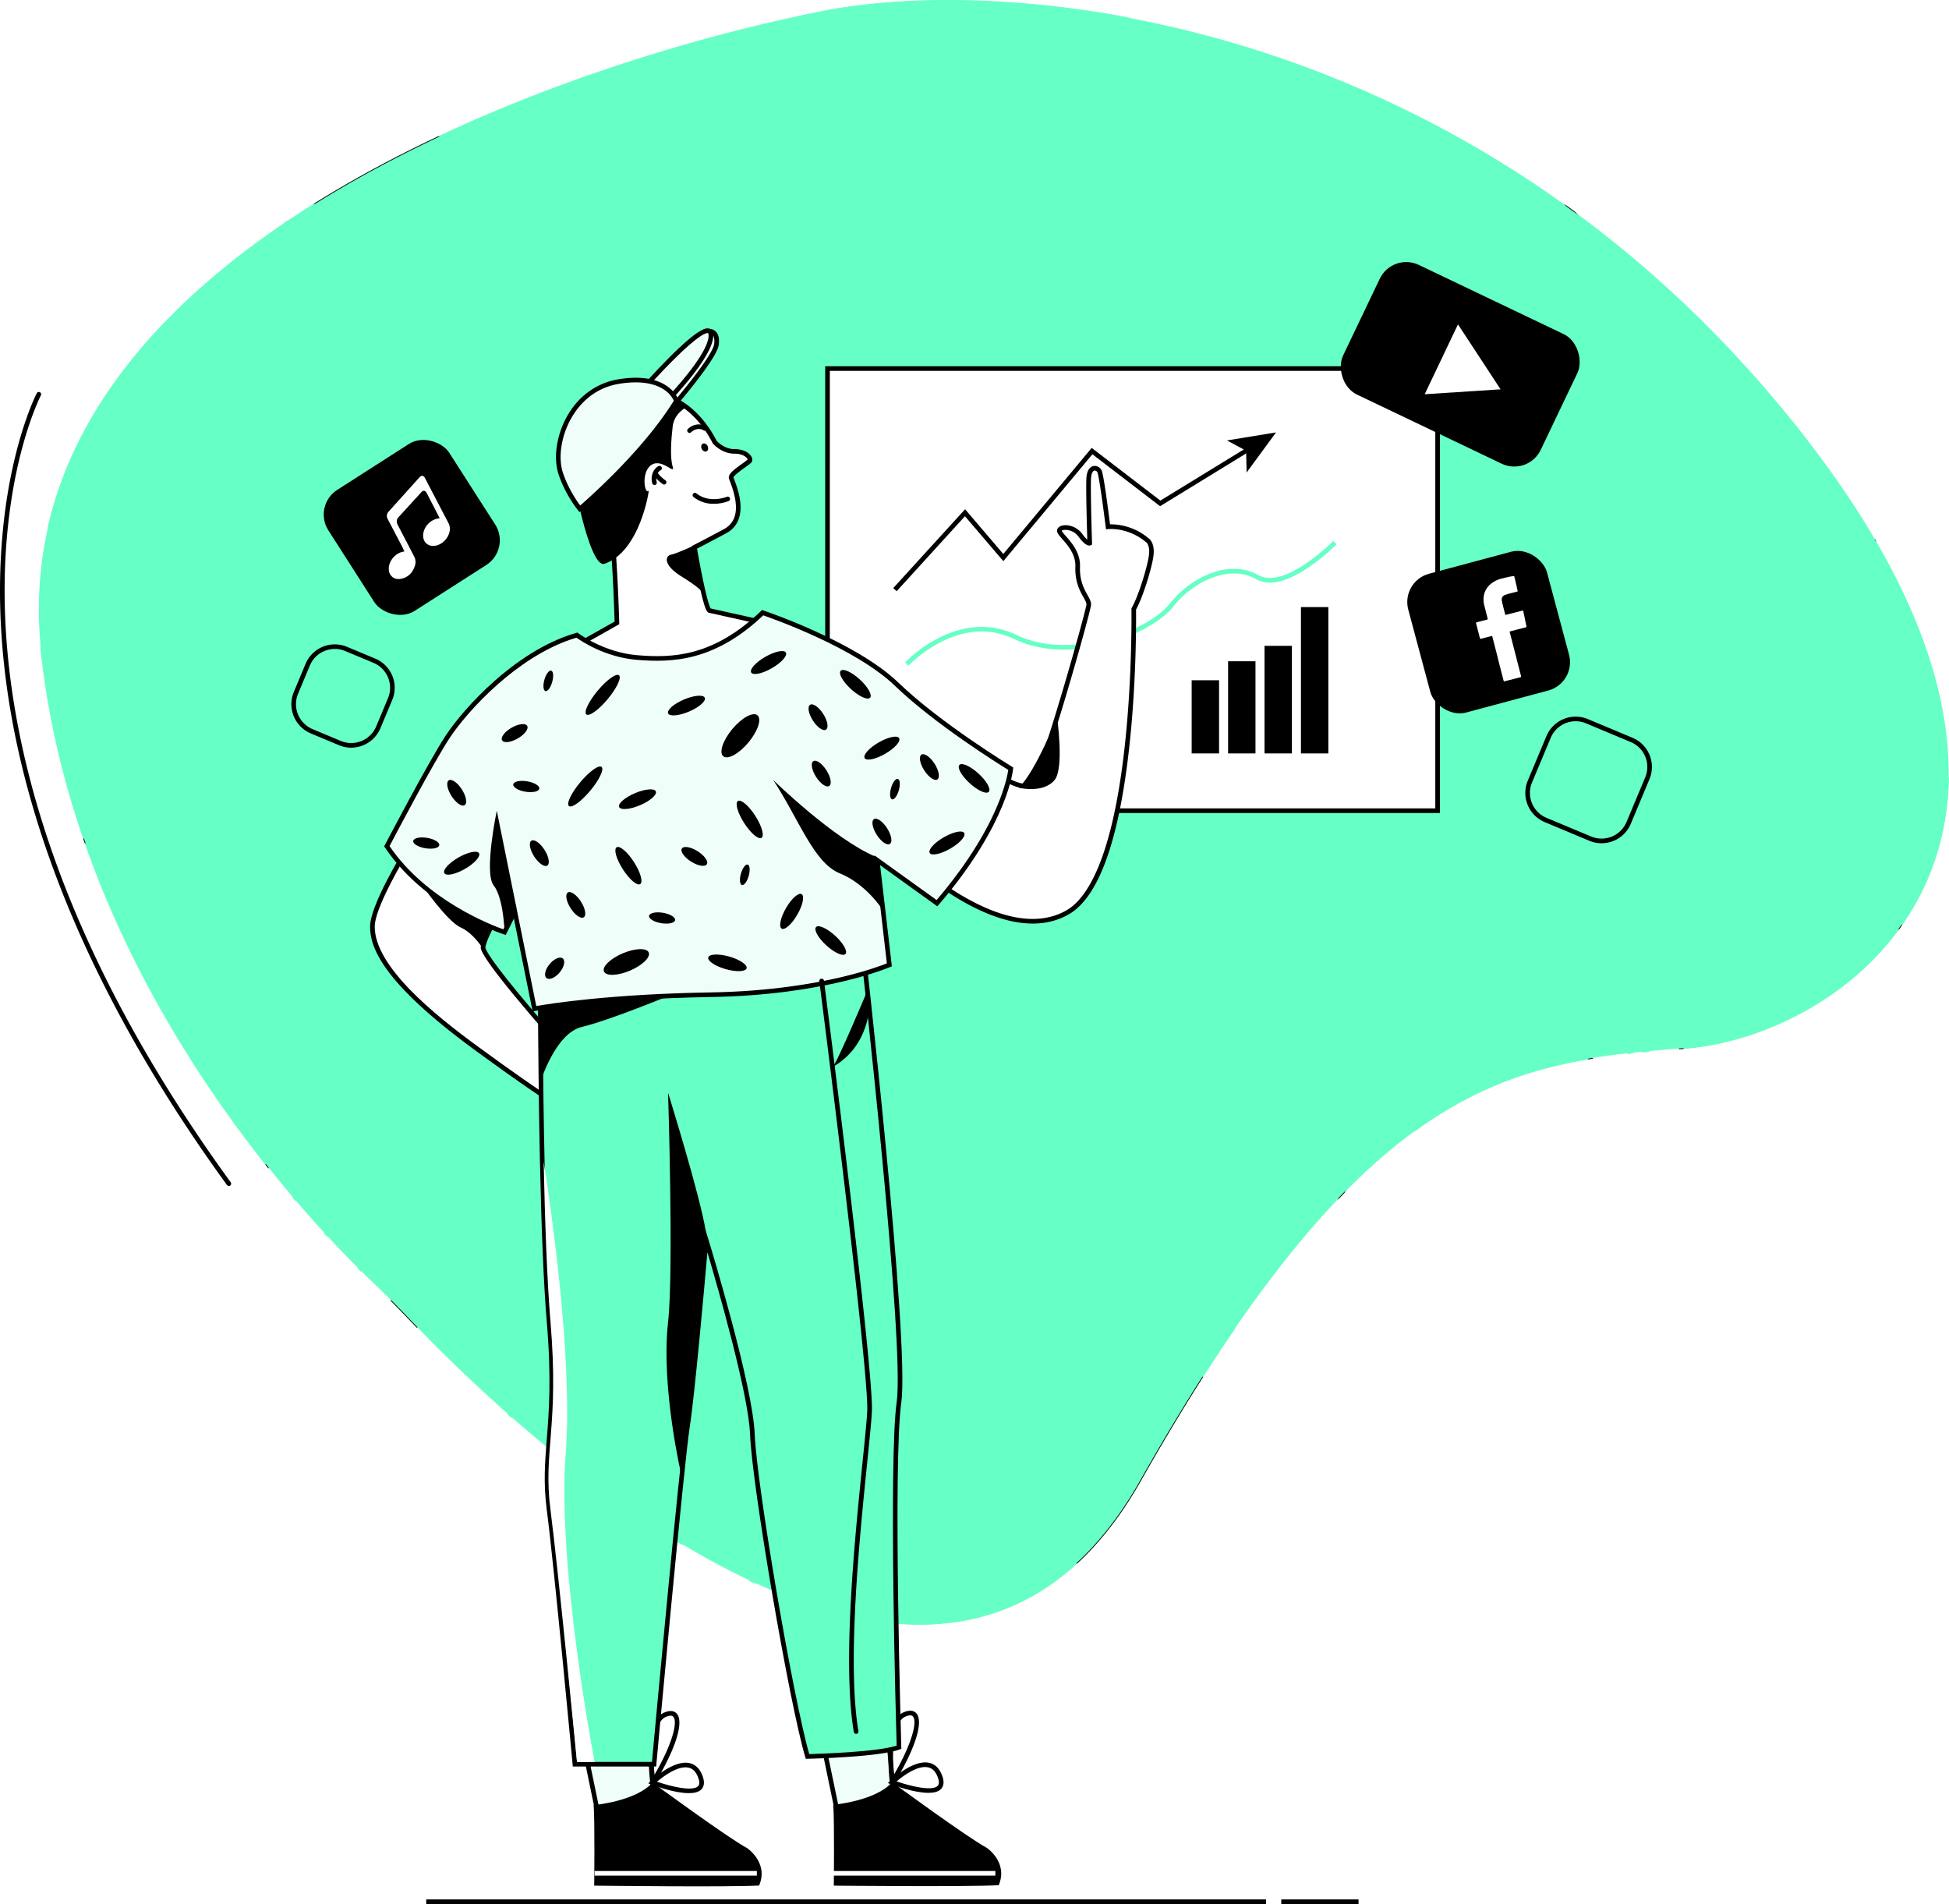 <svg xmlns="http://www.w3.org/2000/svg" viewBox="0 0 2528.45 2469.85"><defs><pattern id="a" width="2636.99" height="2118.11" data-name="Unnamed Pattern" patternTransform="rotate(-177.28 -458.657 1436.162)" patternUnits="userSpaceOnUse"><path fill="none" d="M0 0h2636.99v2118.11H0z"/><path fill="#66ffc5" d="M2107.74 411q-27.07-23.52-53-48.29C1922 235.83 1340.43-278.3 1099.2 199.49 826 740.58 642.22 765.25 420.42 793.82s-549.45 310.85-104 816.1 1036.37 537.08 1288.41 473.7c382-96 1048.26-384.33 969.46-878.58-66.9-419.6-375-714.55-466.55-794.04Z" class="colorff7f66 svgShape"/><circle cx="728.95" cy="466.47" r="115.88" fill="#66ffc5" class="colorff7f66 svgShape"/><circle cx="526.08" cy="603.54" r="53.11" fill="none" stroke="#66ffc5" stroke-miterlimit="10" stroke-width="6" class="colorStrokeff7f66 svgStroke"/><path fill="none" stroke="#000000" stroke-miterlimit="10" stroke-width="6" d="M1962.56 185.91S3236.84 1111 2274.43 1928.14" class="colorStroke000 svgStroke"/><circle cx="2164.01" cy="2057.56" r="60.54" fill="#000000" class="color000 svgShape"/><circle cx="2346.38" cy="2006.6" r="33.71" fill="#000000" class="color000 svgShape"/><path fill="none" stroke="#000000" stroke-miterlimit="10" stroke-width="6" d="M1586.72 1808.17h571.8M1583.72 1387.11h571.8M1583.72 1018.58h571.8" class="colorStroke000 svgStroke"/><path fill="#ffffff" stroke="#000000" stroke-miterlimit="10" stroke-width="6" d="M1434.92 1060.13s7-40.66 0-74 41-35.77 45.86-33.94-5.2 10.71-2.75 15.9 24.86 18.65 33.83 3.67 9.27-26.6 13.55-33 43.72 28.13 42.2 38.22-31.2 61-52.29 81c-16.43 15.57-30.87 37.3-31.79 37.3s-48.61-35.15-48.61-35.15Z" class="colorfff svgShape colorStroke000 svgStroke"/><path d="M1325.44 1896.25c-46.3 60.68-230.52 3.42-461.34-131.33-99.1-57.82-206.72-129.92-315.73-213.1-158.84-121.19-294.24-245.82-390.76-354.91C33.55 1056.68-26.27 942.08 11 893.3c41.93-55 197-13.17 397.32 95.29 115.82 62.7 246.78 147.68 379.75 249.14C929 1345.27 1051.45 1455.5 1144.7 1555.2c146.9 157.07 221.22 288 180.74 341.05Z" fill="#000000" class="color000 svgShape"/><path fill="#ffffff" stroke="#000000" stroke-miterlimit="10" stroke-width="6" d="M1505 615.76s-2.41 77.24-8.9 107.24c0 0-.36 5.93 10.36 12s30.78 15.9 18.1 27.49-44.19 14-46.16 21-27.16 76.43-73.25 65.08-68.4-36.53-68.4-36.53-83.29 111.46-109 123.47-128.65-72.21-91-169.48l102.14-57.5 139.57-118Z" class="colorfff svgShape colorStroke000 svgStroke"/><ellipse cx="1470.95" cy="711.16" fill="#1ed891" rx="10.12" ry="7.29" transform="rotate(-84.27 1470.945 711.158)" class="color191919 svgShape"/><path fill="none" stroke="#000000" stroke-linecap="round" stroke-miterlimit="10" stroke-width="6" d="M1358.15 678.37s-4.43-11.59-3.34-18.75M1365.25 656.08c-.08-.71-14.66-.66-20.48 14.53" class="colorStroke000 svgStroke"/><path d="M1337.19 807.74s-19.45-16.49-31.43-30.56a3.64 3.64 0 0 0-6.39 2.69c1.72 20.21 1.36 57.85-17.37 97.56 0 0 44.26-54.71 55.19-69.69Z" fill="#000000" class="color000 svgShape"/><path fill="none" stroke="#000000" stroke-linecap="round" stroke-miterlimit="10" stroke-width="6" d="M1489 685s-5.83-15.2-26.48-14.78" class="colorStroke000 svgStroke"/><path fill="#ffffff" stroke="#000000" stroke-miterlimit="10" stroke-width="6" d="M1467.62 807.22s-25.55-9-61.32-10.8" class="colorfff svgShape colorStroke000 svgStroke"/><path d="M1482.59 626.79c23.78 12.18 51.48-7.51 48.67-34.09-1.18-11.16-5.13-22.86-15.48-29.05 0 0-18.35-11.46-35.77-3.44-14.47 6.66 12.38-55.87-34.4-62s-51.67 15.29-48.91 27.83-24.51 14.06-34.12-5.51-35.9-37.91-65.86-29.35-34.24 33.33-23.85 47.09 16.77 15.59 9.13 24.45-32.06-7.33-67.22 11.32-8.25 51.05 5.2 55.64 14.07 25.06 7.57 36.19c-9.4 16.09-5.73 52.78 22.09 49.72s71.54-15 75.82-22.62-10.09-43.72 23.85-53.81 35.18 17.89 41.88 19.33c17.51 3.77 66.42-45.56 90-32.48.44.28.92.53 1.4.78Z" fill="#000000" class="color000 svgShape"/><path fill="#effef8" d="M1523.12 1067.74c-2.52 8-97.14 426.38-378.42 482.46a329.84 329.84 0 0 1-85.69 5.49s-48.15-5.51-83.92-34.4c0 0-103.32 195.29-111 238.63C765 1702.1 657.38 1630 548.37 1546.82 389.53 1425.63 254.13 1301 157.61 1191.91a12.71 12.71 0 0 1 1.63-2.19s99.63-103.67 249-206.13c86.15-59.08 188.85-117.76 298.54-155.92 299.92-104.34 451.54-72.82 451.54-72.82s-14 104.74 82.3 172.13c0 0 41.24 103.15-35.8 298.51 0 0 153.63-121.52 213.25-194 0 0 7.69-9.63 11.18-12.84s30.55 36.23 82.37 42.19c.03.02 14.25-1.84 11.5 6.9Z" class="colorfef7ef svgShape"/><path fill="none" stroke="#000000" stroke-miterlimit="10" stroke-width="6" d="M1523.12 1067.74c-2.52 8-97.14 426.38-378.42 482.46a329.84 329.84 0 0 1-85.69 5.49s-48.15-5.51-83.92-34.4c0 0-103.32 195.29-111 238.63C765 1702.1 657.38 1630 548.37 1546.82 389.53 1425.63 254.13 1301 157.61 1191.91a12.71 12.71 0 0 1 1.63-2.19s99.63-103.67 249-206.13c86.15-59.08 188.85-117.76 298.54-155.92 299.92-104.34 451.54-72.82 451.54-72.82s-14 104.74 82.3 172.13c0 0 41.24 103.15-35.8 298.51 0 0 153.63-121.52 213.25-194 0 0 7.69-9.63 11.18-12.84s30.55 36.23 82.37 42.19c.03.02 14.25-1.84 11.5 6.9Z" class="colorStroke000 svgStroke"/><path fill="none" stroke="#66ffc5" stroke-miterlimit="10" stroke-width="6" d="M1228.24 1074.48s-427.66-77.43-633.77 488.15M1240.56 1016.62S807.91 935.73 514 1501.46M1169.59 963.55S794.25 898 436.71 1429.29M1108.34 891.71c-31.56-20.84-473.58-29.39-752.68 457.6" class="colorStrokeff7f66 svgStroke"/><path fill="none" stroke="#66ffc5" stroke-miterlimit="10" stroke-width="6" d="M1084.52 823.52c-57.57-24.22-502.32-10-842.93 457.38M1034.07 1169.62s-41.4 424.86 330.37-32M1406.3 1162.68s-372.23 586-463.95 42.86" class="colorStrokeff7f66 svgStroke"/><path fill="none" stroke="#66ffc5" stroke-miterlimit="10" stroke-width="6" d="M1450.48 1169.62c-22.13 96.38-414.57 668.67-577.48 87.58M786.43 1357.68s-96.33 124.74-123.38 214.62M807.91 1418.21S730.16 1546.06 695 1652.74M840.54 1514.24s-48.43 80.14-81.54 181M872.95 1593.66l-65.04 132.49" class="colorStrokeff7f66 svgStroke"/><path d="M976 1518.46S821 1356 822.38 1257.2c0 0-35.57 109.38 4.81 145.46 61.22 54.7 14.39 82.33 58.47 147.9 26.83 39.89 13 122.09 13 122.09ZM1204.39 1228.62s-72.6 61.91-101.35 43.57 90.34-72 137.52-164.75c0 0-20.12 89.56-36.17 121.18Z" fill="#000000" class="color000 svgShape"/><path fill="none" stroke="#effef8" stroke-miterlimit="10" stroke-width="6" d="M860.9 1753.94s78.42-194.21 115.1-235.48" class="colorStrokefef7ef svgStroke"/><path d="m1480.78 952.2 36-56.53a6.16 6.16 0 0 1 8.1-2.13l18.23 9.73a6.15 6.15 0 0 1 2.35 8.65l-40.19 65.66s-35.81 1.53-24.49-25.38Z" fill="#000000" class="color000 svgShape"/><path d="m1538.48 867.93-20.56 37.99 18.43 9.56 20.62-35.55-18.49-12z" fill="#000000" class="color000 svgShape"/><ellipse cx="1582.58" cy="802.17" fill="none" stroke="#000000" stroke-miterlimit="10" stroke-width="6" rx="48.31" ry="78.86" transform="rotate(-31.75 1582.567 802.16)" class="colorStroke000 svgStroke"/><ellipse cx="1582.58" cy="802.17" fill="none" stroke="#000000" stroke-miterlimit="10" stroke-width="6" rx="40.7" ry="71.25" transform="rotate(-31.75 1582.567 802.16)" class="colorStroke000 svgStroke"/><path fill="none" stroke="#000000" stroke-miterlimit="10" stroke-width="6" d="M1622.93 743.67s-70.89 11.59-78.25 95a42.22 42.22 0 0 0 1.87 17 28.92 28.92 0 0 0 5.47 10" class="colorStroke000 svgStroke"/><path fill="none" stroke="#000000" stroke-miterlimit="10" stroke-width="6" d="M1615.62 731s34 3.78 35.58 44.72-28 82.08-56.68 97.22c0 0-36.18 17.43-58.87-8M1378.14 1074.48s28.82 57.15 100.43 72.28M1111.82 750.65s-34.92 142.28 116.42 207.4" class="colorStroke000 svgStroke"/><ellipse cx="1506.96" cy="713.97" fill="#ffffff" stroke="#000000" stroke-miterlimit="10" stroke-width="6" rx="15.54" ry="28.31" transform="rotate(-20.51 1507.169 714.037)" class="colorfff svgShape colorStroke000 svgStroke"/><path fill="#ffffff" stroke="#000000" stroke-miterlimit="10" stroke-width="6" d="m1391.19 654.45 104.17 47.59" class="colorfff svgShape colorStroke000 svgStroke"/><rect width="146.75" height="294.56" x="1765.71" y="668.99" rx="14" fill="#000000" class="color000 svgShape"/><rect width="127.03" height="243.97" x="1776.26" y="682.89" fill="#ffffff" rx="14" class="colorfff svgShape"/><circle cx="1839.78" cy="945.66" r="9.94" fill="#ffffff" class="colorfff svgShape"/><path fill="#ffffff" stroke="#000000" stroke-miterlimit="10" stroke-width="6" d="M1799.51 732.42h81.94v66.34h-81.94zM1881.45 732.42l-81.94 66.34M1799.51 732.42l81.94 66.34M1802.2 823.52h41.89M1850.51 823.52h26.9M1802.2 836.29h75.21" class="colorfff svgShape colorStroke000 svgStroke"/><path fill="none" stroke="#66ffc5" stroke-miterlimit="10" stroke-width="6" d="M1802.2 864.49h75.21M1820.05 874.28h39.52" class="colorStrokeff7f66 svgStroke"/><rect width="146.75" height="294.56" x="1768.71" y="1472.29" rx="14" fill="#000000" class="color000 svgShape"/><rect width="127.03" height="243.97" x="1779.26" y="1486.18" fill="#ffffff" rx="14" class="colorfff svgShape"/><circle cx="1842.78" cy="1748.96" r="9.94" fill="#ffffff" class="colorfff svgShape"/><path fill="#ffffff" stroke="#000000" stroke-miterlimit="10" stroke-width="6" d="M1810.6 1593.66h66.98v104.09h-66.98zM1877.58 1593.66l-66.98 104.1M1810.6 1593.66l66.98 104.1M1811.46 1524.34h36.34M1853.38 1524.34h23.34M1811.46 1537.1h65.26M1811.46 1549.87h36.34M1853.38 1549.87h23.34M1811.46 1562.63h65.26" class="colorfff svgShape colorStroke000 svgStroke"/><circle cx="2239.28" cy="1229.47" r="59.85" fill="#ffffff" stroke="#000000" stroke-miterlimit="10" stroke-width="6" class="colorfff svgShape colorStroke000 svgStroke"/><circle cx="2239.28" cy="798.76" r="59.85" fill="#ffffff" stroke="#000000" stroke-miterlimit="10" stroke-width="6" class="colorfff svgShape colorStroke000 svgStroke"/><circle cx="2239.28" cy="1619.56" r="59.85" fill="#ffffff" stroke="#000000" stroke-miterlimit="10" stroke-width="6" class="colorfff svgShape colorStroke000 svgStroke"/><circle cx="2216.13" cy="799.6" r="7.57" fill="#000000" class="color000 svgShape"/><circle cx="2239.28" cy="799.6" r="7.57" fill="#000000" class="color000 svgShape"/><circle cx="2262.44" cy="799.6" r="7.57" fill="#000000" class="color000 svgShape"/><path fill="none" stroke="#66ffc5" stroke-miterlimit="10" stroke-width="6" d="m2212.39 1229.47 21.71 21.47 41.27-44.03M2272.45 1586.39l-66.33 66.35M2206.12 1586.39l66.33 66.35" class="colorStrokeff7f66 svgStroke"/><rect width="387.12" height="226.62" x="1672.62" y="1121.31" rx="14" fill="#000000" class="color000 svgShape"/><rect width="320.65" height="196.17" x="1720.84" y="1137.6" fill="#ffffff" rx="14" class="colorfff svgShape"/><circle cx="1697.32" cy="1239.41" r="9.94" fill="#ffffff" class="colorfff svgShape"/><path fill="#ffffff" stroke="#000000" stroke-miterlimit="10" stroke-width="6" d="M1759.02 1162.68h86.36v143.89h-86.36zM1845.38 1162.68l-86.36 143.88M1759.02 1162.68l86.36 143.88M1863.71 1167.24h36.35M1905.63 1167.24h23.35M1863.71 1180.01h65.27M1863.71 1192.77h36.35M1905.63 1192.77h23.35M1863.71 1205.54h65.27" class="colorfff svgShape colorStroke000 svgStroke"/><path fill="none" stroke="#66ffc5" stroke-miterlimit="10" stroke-width="6" d="M1863.71 1235.68H1932M1940.17 1235.68h72.27M1863.71 1250.86H1932M1940.17 1250.86h72.27M1863.71 1266.04H1932M1863.71 1280.9H1932M1940.17 1266.04h72.27" class="colorStrokeff7f66 svgStroke"/><path fill="#ffffff" stroke="#000000" stroke-miterlimit="10" stroke-width="6" d="M1943.17 1162.68h66.98v51.5h-66.98zM2010.15 1162.68l-66.98 51.49M1943.17 1162.68l66.98 51.49" class="colorfff svgShape colorStroke000 svgStroke"/></pattern></defs><g data-name="Layer 2" fill="#000000" class="color000 svgShape"><g data-name="Layer 1" fill="#000000" class="color000 svgShape"><path fill="#66ffc5" d="M481.88 1662.27q25.92 24.78 50.67 50.75c126.59 133 683 674.17 946.7 208.38 298.58-527.51 483.33-543.4 706.23-561.4s563.6-284.4 142.69-810.24S1318.44-35.95 1063.67 15.38C677.55 93.16-1.66 349.48 53.58 846.92c46.89 422.3 340.64 731.56 428.3 815.35Z" class="colorff7f66 svgShape"/><path fill="url(#a)" d="M1192.93 2107.59c-264.11 0-569.83-298.71-660.74-394.23a1514.199 1514.199 0 0 0-50.66-50.73C392.86 1577.88 99.9 1268.58 53.08 847c-12.95-116.65 14.07-227.4 80.31-329.2 57.48-88.35 144.77-170.59 259.45-244.44C489.83 210.9 605 155.16 735 107.7a2296.68 2296.68 0 0 1 328.56-92.81c48.77-9.83 131-19.9 246-12.12 107.77 7.3 216.84 28.46 324.2 62.88a1429 1429 0 0 1 355.35 171.13c126.58 84.21 240.79 189.4 339.44 312.65 229.55 286.78 220.27 480.07 172.06 591.73-27.34 63.34-74.9 117.92-137.53 157.84-54.61 34.8-117.67 56.64-177.57 61.48-109.44 8.84-212.8 17.19-324.5 89.57-123.25 79.86-244.42 229.71-381.34 471.6-32.16 56.8-70.32 101.18-113.43 131.9a287.31 287.31 0 0 1-133 51.61 329.35 329.35 0 0 1-40.31 2.43Zm-710.7-445.68c17.35 16.58 34.4 33.66 50.68 50.77 95.5 100.32 428.21 425.07 700.21 391.49a286.38 286.38 0 0 0 132.55-51.43c43-30.64 81.06-74.91 113.14-131.59 137-242 258.27-392 381.66-471.94 111.92-72.52 215.4-80.88 325-89.73 59.74-4.83 122.64-26.61 177.11-61.33 62.46-39.81 109.89-94.23 137.16-157.39 48.1-111.4 57.31-304.32-171.93-590.7-98.59-123.17-212.72-228.29-339.21-312.45a1428.3 1428.3 0 0 0-355.11-171c-107.28-34.4-216.27-55.54-324-62.83-63.4-4.29-157.5-5.68-245.74 12.1a2295.65 2295.65 0 0 0-328.42 92.77c-130 47.43-245 103.14-342 165.56-114.5 73.79-201.7 155.9-259.11 244.13-66.1 101.6-93.07 212.13-80.14 328.52 46.78 421.28 339.53 730.35 428.15 815.05Z"/><path d="M296.88 1538.4a3 3 0 0 1-2.43-1.23c-103.78-142.87-181.34-285.72-230.54-424.58C24.52 1001.42 3.12 892.55.31 789c-1.39-50.9 1.27-128 21.83-206.29C34.46 535.76 47.21 511 47.75 510a3 3 0 0 1 5.32 2.77c-.13.25-13.06 25.37-25.22 71.81C16.62 627.44 3.78 697.74 6.32 789.27c2.85 102.9 24.17 211.12 63.36 321.64 49 138.21 126.27 280.44 229.62 422.73a3 3 0 0 1-.66 4.19 3 3 0 0 1-1.76.57Z" fill="#000000" class="color000 svgShape"/><path fill="#ffffff" d="M1073.54 478.08h791.49v573.54h-791.49z" class="colorfff svgShape"/><path d="M1868 1054.62h-797.46V475.08H1868Zm-791.49-6H1862V481.08h-785.46Z" fill="#000000" class="color000 svgShape"/><path d="m1163.24 766.87-4.43-4.04L1252 660.57l49.57 58.04L1416.25 581l89.1 68.35 112.37-68.87 3.14 5.11-115.89 71.03-87.8-67.36-115.54 138.65-49.78-58.28-88.61 97.24z" fill="#000000" class="color000 svgShape"/><path d="m1655.41 560.9-38.15 51.99-.67-28.2-24.82-13.39 63.64-10.4z" fill="#000000" class="color000 svgShape"/><path fill="#66ffc5" d="m1178.56 863.44-4.39-4.1a171.05 171.05 0 0 1 43.23-31.6c34.71-17.78 69.62-19.23 101-4.19 32.21 15.45 73.82 17.35 117.17 5.34 35.08-9.72 68-28.08 81.79-45.69s33.4-32.15 53.42-39.58c22.74-8.44 44.14-7.59 61.89 2.48 17.43 9.87 42.63-2.45 60.7-14.52a260.88 260.88 0 0 0 36.25-29.78l4.28 4.2a261.07 261.07 0 0 1-37.12 30.52c-28.36 19-50.92 23.94-67.06 14.79-20.42-11.57-42.19-7.51-56.85-2.06-19 7-37.53 20.78-50.79 37.66-14.56 18.54-48.69 37.73-84.91 47.77-44.74 12.39-87.84 10.36-121.37-5.72-30-14.38-62.09-13-95.48 4a167.66 167.66 0 0 0-41.76 30.48Z" class="colorff7f66 svgShape"/><path d="M1545.95 882.39h35.54v94.91h-35.54zM1593.21 857.76h35.54v119.55h-35.54zM1640.46 837.76H1676V977.3h-35.54zM1687.72 787.48h35.54v189.83h-35.54z" fill="#000000" class="color000 svgShape"/><rect width="186.35" height="186.35" x="1838.08" y="726.64" rx="38" transform="rotate(-15 1931.813 819.974)" fill="#000000" class="color000 svgShape"/><path d="M2077.73 1093.83a40.71 40.71 0 0 1-15.77-3.17l-58-24.27a41.06 41.06 0 0 1-22-53.65l24.28-58a41.11 41.11 0 0 1 53.64-22l58 24.27a41.06 41.06 0 0 1 22 53.65l-24.27 58a41.06 41.06 0 0 1-37.88 25.17Zm-13.45-8.71a35.11 35.11 0 0 0 45.79-18.78l24.28-58a35 35 0 0 0-18.79-45.79l-58-24.27a35 35 0 0 0-45.8 18.78l-24.27 58a35 35 0 0 0 18.78 45.79ZM455.58 969.85a40.72 40.72 0 0 1-15.72-3.17l-36.72-15.36a41.11 41.11 0 0 1-22-53.64L396.48 861a41.11 41.11 0 0 1 53.65-22l36.72 15.35a41 41 0 0 1 22 53.64l-15.35 36.68a41.25 41.25 0 0 1-37.92 25.18ZM434.4 841.78a35.22 35.22 0 0 0-13.4 2.66 34.76 34.76 0 0 0-19 18.84L386.66 900a35.12 35.12 0 0 0 18.79 45.79l36.72 15.35A35.11 35.11 0 0 0 488 942.36l15.36-36.72a35 35 0 0 0-18.79-45.79l-36.72-15.36a34.74 34.74 0 0 0-13.45-2.71Z" fill="#000000" class="color000 svgShape"/><rect width="284.08" height="186.35" x="1752.34" y="379.38" rx="38" transform="rotate(25.53 1894.365 472.556)" fill="#000000" class="color000 svgShape"/><path fill="#ffffff" d="m1943.34 854.28-7.13-27.71c-.49-1.9-.25-1.74-2.17-1.25-4.13 1-8.26 2.12-12.38 3.17-1.31.34-1.53.21-1.86-1.07l-4.74-18.42c-.35-1.35-.22-1.55 1.12-1.9 4.34-1.12 8.68-2.26 13-3.33.84-.21 1-.54.79-1.34q-2.23-8.56-4.4-17.13a29.81 29.81 0 0 1-.86-10.39 25.41 25.41 0 0 1 11.34-19 33.79 33.79 0 0 1 11.21-5.18q5.63-1.42 11.27-2.68c1.56-.35 3.18-.48 4.75-.77a1 1 0 0 1 1.35.88c.69 2.94 1.39 5.87 2.08 8.81q.74 3.17 1.45 6.35c.21.93.36 1.89.63 2.8a1 1 0 0 1-.79 1.38c-2.87.72-5.76 1.4-8.62 2.17a72.07 72.07 0 0 0-6.94 2.1c-3.34 1.27-4.71 3.9-4.08 7.42q.45 2.5 1.06 5c1 4.16 2.12 8.31 3.2 12.46.28 1.09.29 1.09 1.36.81l20.49-5.26c1.41-.36 1.49-.35 1.79 1 1 4.55 1.89 9.11 2.84 13.66.36 1.71.74 3.42 1.1 5.13.26 1.25.13 1.47-1.1 1.79l-19.27 5c-1.43.36-1.43.37-1.07 1.79q7.17 27.87 14.33 55.74c.47 1.82.43 1.88-1.42 2.36l-19.18 4.93c-1.47.37-1.62.28-2-1.18l-7.2-28ZM1891.45 420.75l-43.19 90.64 98.43-6.38-55.24-84.26z" class="colorfff svgShape"/><rect width="186.35" height="186.35" x="441.02" y="590.99" rx="38" transform="rotate(-32.64 534.184 684.147)" fill="#000000" class="color000 svgShape"/><path fill="#ffffff" d="M524.62 715.35c-1.22-2.59-2.34-5.21-3.65-7.72-6-11.46-12-22.89-18-34.35a8.07 8.07 0 0 1 1.3-9.76l39.87-44.28c2.73-3 5.31-2.68 7.25 1 2.5 4.77 5 9.55 7.46 14.32q11.53 22.1 23.07 44.19a16.14 16.14 0 0 1 1.09 11.7c-2.12 8.66-10 16.12-18.36 17.48-9.29 1.51-16.23-4.76-15.69-14.17.62-10.63 9.95-20.32 20.58-21.34l.8-.07c-.63-1.35-1.18-2.63-1.82-3.86q-7.32-14.22-14.68-28.41a10.69 10.69 0 0 0-1.07-1.74c-1.8-2.24-3.93-2.32-5.86-.21q-15.2 16.62-30.38 33.25c-2.22 2.44-2.36 6.1-.45 9.75q6.51 12.4 13 24.82c2.68 5.15 5.26 10.35 8 15.45a15.54 15.54 0 0 1 1.11 12.71c-2.89 8.89-8.75 14.9-18.08 16.73-9.17 1.8-16.16-4.55-15.75-13.89.45-10.11 9.12-19.83 19.1-21.39Z" class="colorfff svgShape"/><path fill="#effef8" d="M920.21 429.61s11.56-.6 9.27 17.08-56 79.87-56 79.87L844.35 509Z" class="colorfef7ef svgShape"/><path d="m874.08 530.43-34.49-20.8 79.27-82.95 1.19-.06a11.78 11.78 0 0 1 8.85 3.78c3.33 3.59 4.52 9.2 3.56 16.67-1 8-10.67 23.69-29.47 48-13.61 17.61-27.12 33.27-27.26 33.43Zm-25-22.07 23.74 14.32c15.82-18.49 51.95-63.09 53.67-76.38.71-5.48 0-9.55-2-11.76a5.9 5.9 0 0 0-3.18-1.81Z" fill="#000000" class="color000 svgShape"/><path fill="#effef8" d="M869.14 516.09s57-59 52.91-83.2S832.79 506 832.79 506Z" class="colorfef7ef svgShape"/><path d="m870.05 519.46-42.66-11.85 3.14-3.59c.18-.2 18.06-20.6 37.6-40.19 40.64-40.75 48.87-38.41 52-37.53 1.53.44 4.2 1.8 4.92 6.1 1.81 10.91-6.77 28.74-25.53 53-13.67 17.7-28 32.62-28.19 32.77Zm-31.83-15.07 30 8.33c16.31-17.13 53.91-61.16 50.88-79.34-.13-.78-.35-1.23-.64-1.31-1.32-.38-9.77-.41-46.07 36-14.57 14.59-28.19 29.63-34.17 36.32Z" fill="#000000" class="color000 svgShape"/><path fill="#ffffff" d="M877.52 520.1s28.68 12.12 49.68 53.32c0 0 10.09 12.11 25.44 12.11s21.41 8.49 20.2 11.72S947 614 948.6 619.86c1.71 6.26 24.1 52.11-8.21 69.34-33.26 17.74-39.45 20.73-39.45 20.73s12.93 76.34 19.39 82l69.07 15.35s-45.24 82.8-103.4 80.37-147.42-44.83-147.42-44.83l61.8-34.73s-2-75.53-6.87-117.94 84.01-170.05 84.01-170.05Z" class="colorfff svgShape"/><path d="M888.44 890.69c-.86 0-1.71 0-2.56-.05-58.11-2.42-144.92-43.38-148.59-45.12l-5.23-2.52 65.27-36.68c-.35-11.74-2.44-77.7-6.8-115.87-4.92-43 80.87-166.84 84.53-172.09l1.39-2 2.24 1c.31.13 7.69 3.3 17.72 11.67 9.1 7.6 22.24 21.17 33.29 42.71 1.41 1.56 10.34 10.81 22.94 10.81 14.35 0 20.14 6.74 21.57 8.8 1.67 2.41 2.19 4.95 1.44 7s-2.89 3.56-9.44 8.24c-4.22 3-14 10-14.66 12.7.19.64.64 1.84 1.16 3.2 4.95 13.09 20 52.92-10.91 69.41-23.87 12.73-33.78 17.86-37.53 19.77 6 34.71 13.92 71.86 17.69 77.59l72 16-1.91 3.5a239.47 239.47 0 0 1-30.3 41.68c-24.09 26.37-49.37 40.25-73.31 40.25Zm-143.25-48.15c20 9 92.12 40.07 140.94 42.11s89.29-59.84 98.61-75.34l-65.81-14.63-.57-.5c-1.44-1.26-4.8-4.2-13.08-44.77-4-19.62-7.26-38.79-7.29-39l-.38-2.22 2-1c.06 0 6.64-3.24 39.34-20.68 23.54-12.55 15.9-41.39 8.12-62-.67-1.77-1.16-3-1.39-3.91-1.45-5.31 5.8-11 17-19a79.73 79.73 0 0 0 7.24-5.51 5.68 5.68 0 0 0-1.51-2.41c-1.5-1.56-6-5.21-15.81-5.21-16.56 0-27.3-12.65-27.75-13.19l-.21-.26-.16-.3c-17-33.28-39.08-47.13-46-50.84-5.3 7.74-24.1 35.56-42.25 66.82-27.93 48.1-41.69 82.35-39.78 99 4.81 42.05 6.86 117.44 6.89 118.2v1.81ZM970 596.35Z" fill="#000000" class="color000 svgShape"/><path fill="#ffffff" d="M525.53 1106.15s-42.41 69.06-42.41 95.72 15.75 70.88 135.1 158.12S763 1456.92 763 1456.92l-7.27-67.85s-132.07-146.26-129-161 16.36-35.92 16.36-35.92Z" class="colorfff svgShape"/><path d="m766.52 1461.47-4.57-1.74c-1.06-.4-27.18-10.83-145.5-97.32-122.2-89.32-136.33-134.4-136.33-160.54 0-27.19 41.1-94.44 42.85-97.29l1.71-2.78 122.41 89.6-1.49 2.37c-.13.21-13.07 20.92-16 34.93-.11 2.08 4.1 14.52 63.48 84.33 32 37.61 64.53 73.67 64.85 74l.66.72Zm-240.11-351c-3.41 5.7-11.46 19.43-19.43 34.92-13.65 26.51-20.86 46-20.86 56.45 0 51.85 76.4 113.69 133.87 155.7 91.78 67.09 127.9 88.2 139.47 94.29l-6.59-61.5c-4.81-5.34-35.28-39.27-65.07-74.32-66.22-77.92-64.69-85.37-64-88.55 2.52-12.28 11.69-28.47 15.3-34.52Z" fill="#000000" class="color000 svgShape"/><path fill="#ffffff" d="M1298 1006.79s30.29 21 42.41 9.29 71.48-222.54 72.09-231.63-15.42-19.6-14.34-49.48c.93-25.83-25.31-41.46-23.69-47.12s18.58-5.38 27.19 6.46 12.12 10.24 12.12 10.24-2.16-65.7-1.35-83.74c.75-16.71 11-15.35 14-9.43s11 71.9 11 71.9 26.12-3 50.35 17c0 0 7.81 4 5.66 20.46s-14.27 54.66-22.62 69.2c0 0 5.66 340.94-85.62 393.42s-227.8-88.89-227.8-88.89Z" class="colorfff svgShape"/><path d="M1339.67 1198a131 131 0 0 1-29.23-3.5c-23-5.27-48.23-16.51-75-33.4-45.32-28.64-79.88-64.22-80.22-64.57l-2.58-2.67 145.37-90.65 1.62 1.12c7.87 5.45 30.15 17.79 38.62 9.6 3.56-3.44 15.82-35.56 39.54-115.39 17.05-57.38 31.35-110.2 31.65-114.28.15-2.39-1.63-5.56-3.89-9.58-4.45-7.91-11.18-19.88-10.46-39.8.57-15.72-10-27.68-16.92-35.59-4.61-5.25-7.67-8.72-6.66-12.25.8-2.79 3.49-4.79 7.4-5.48 7.53-1.34 18.57 2 25.11 11a41.39 41.39 0 0 0 6.54 7.44c-.48-15.4-1.88-64-1.19-79.32.57-12.95 6.58-15.61 9.13-16.15 4.07-.87 8.51 1.45 10.55 5.52 2.83 5.68 9.06 54.56 11 70.08a76.82 76.82 0 0 1 49.46 17.67c1.77 1.13 9 6.84 6.88 23.3-2.11 16.15-13.77 53.71-22.58 69.58.11 9 .78 90.41-8.61 176.59-13.37 122.82-39.8 196.39-78.53 218.66-13.95 8.07-29.67 12.07-47 12.07Zm-177.47-103c8.83 8.71 39 37.33 76.57 61.1 26.14 16.5 50.72 27.47 73.06 32.58 27.57 6.3 51.75 3.63 71.88-7.94 25.42-14.62 59.17-63.63 75.56-214.11 9.86-90.56 8.58-175.81 8.56-176.66v-.83l.41-.71c8.33-14.52 20.18-52.39 22.24-68.1 1.81-13.8-3.88-17.3-4.12-17.44l-.28-.15-.18-.16c-22.89-18.82-47.87-16.33-48.11-16.3l-3 .32-.36-2.94c-3.89-31.71-9-67.35-10.75-70.91a3.89 3.89 0 0 0-3.93-2.35c-1.92.41-4.07 3.4-4.39 10.56-.79 17.72 1.32 82.85 1.35 83.51l.06 2-1.8.83c-2.15 1-7 .85-15.8-11.19-5.65-7.76-14.79-9.41-19.22-8.62a4.69 4.69 0 0 0-2.57 1.06c.45 1.28 3.12 4.32 5.3 6.79 7.59 8.63 19.06 21.67 18.41 39.77s5.32 28.88 9.69 36.65c2.75 4.89 4.92 8.75 4.64 12.92-.35 5.3-16.42 63.58-31.85 115.48-21.66 72.91-35.51 112.65-41.15 118.11-6 5.76-15.72 5.88-29 .36a105 105 0 0 1-15.55-8.24Z" fill="#000000" class="color000 svgShape"/><path fill="#effef8" d="m1153.75 2266.43 7.84 83.97-74.01 6.34-27.88-134.66 94.05 44.35z" class="colorfef7ef svgShape"/><path d="m1085.18 2360-29.64-143.15 101 47.64 8.27 88.7Zm-21.33-132.6 26.15 126.12 68.34-5.85-7.4-79.26Z" fill="#000000" class="color000 svgShape"/><path fill="#effef8" d="m842.91 2266.86 7.84 83.97-74.01 6.33-27.88-134.65 94.05 44.35z" class="colorfef7ef svgShape"/><path d="m774.34 2360.38-29.63-143.15 101 47.64 8.28 88.69ZM753 2227.78 779.14 2354l68.34-5.85-7.39-79.26ZM1081 2341.06s54.79-4.7 76.36-29.24c0 0 99.07 72.66 122.63 85 0 0 28.33 18.79 15.64 48.58-40.65 2.29-213.93.59-213.93.59s.93-82.99-.7-104.93Z" fill="#000000" class="color000 svgShape"/><path d="m1155.47 2320.63-1.08-8.43a274.18 274.18 0 0 1-1.7-40.19c1.06-28.53 7.6-45.62 19.43-50.79 9.35-4.09 14.27-1.56 16.75 1.29 9.57 11-1.79 46.67-28.95 90.88Zm25.36-95.55a17 17 0 0 0-6.3 1.63c-17.09 7.48-17.14 51.31-15.11 75.84 23.84-40.75 30.8-69.35 24.92-76.1a4.44 4.44 0 0 0-3.51-1.37Z" fill="#000000" class="color000 svgShape"/><path d="M1204.43 2325.6c-18.6 0-44.31-9.52-48.13-11l-4.44-1.7 3.44-3.28c1.18-1.13 29.26-27.62 50.11-23 7.55 1.68 13.14 7.07 16.63 16 3.1 8 2.64 14.08-1.38 18.13-3.46 3.55-9.36 4.85-16.23 4.85Zm-41.29-14.88c18.68 6.52 46.26 12.92 53.26 5.87 2.2-2.22 2.21-6.16 0-11.73-2.75-7.07-6.78-11.1-12.33-12.34-13.75-3.07-32.96 11.48-40.93 18.2ZM770.17 2341.49s54.79-4.7 76.36-29.25c0 0 99.07 72.67 122.64 85 0 0 28.32 18.78 15.64 48.58-40.66 2.29-213.94.16-213.94.16s.92-82.6-.7-104.49Z" fill="#000000" class="color000 svgShape"/><path d="m844.64 2321.06-1.08-8.43a271.82 271.82 0 0 1-1.71-40.19c1.06-28.53 7.6-45.62 19.43-50.79 9.35-4.09 14.27-1.56 16.75 1.29 9.57 11-1.79 46.67-28.94 90.87Zm25.36-95.55a17 17 0 0 0-6.3 1.63c-17.1 7.48-17.14 51.31-15.1 75.84 23.83-40.75 30.79-69.35 24.92-76.1a4.47 4.47 0 0 0-3.52-1.37Z" fill="#000000" class="color000 svgShape"/><path d="M893.59 2326c-18.59 0-44.3-9.52-48.13-11l-4.44-1.7 3.44-3.28c1.19-1.13 29.27-27.62 50.11-23 7.55 1.68 13.14 7.07 16.63 16 3.11 8 2.64 14.08-1.38 18.13-3.46 3.58-9.36 4.85-16.23 4.85Zm-41.29-14.88c18.68 6.52 46.27 12.92 53.27 5.87 2.19-2.22 2.21-6.16 0-11.74-2.76-7.06-6.79-11.09-12.34-12.33-13.77-3.04-32.96 11.5-40.93 18.23Z" fill="#000000" class="color000 svgShape"/><path fill="#66ffc5" d="M1166.29 1818.56c-11.11 80 0 447.87 0 447.87-25.91 10-118.7 12-118.7 12-21.36-72-69-353.91-71.48-417.89s-60-251.93-60-251.93-16.44 192-24.24 241.94-43.34 437.87-43.34 437.87H745.84s-23.63-253.93-33.49-329.91 11.5-108 0-243.93c-4.47-52.88-7.21-131.49-8.88-207.79-2.62-119.88-2.62-234.09-2.62-234.09l415.76-66s60.8 531.87 49.68 611.86Z" class="colorff7f66 svgShape"/><path d="M851.28 2291.42H743.1l-.25-2.72c-.24-2.54-23.73-254.74-33.47-329.8-4.56-35.09-2.48-61.24-.08-91.51 2.8-35.23 6.28-79.08.06-152.55-3.89-46-6.88-116-8.89-208-2.59-118.53-2.62-233-2.62-234.15v-2.56l421.38-66.88.36 3.12c2.48 21.73 60.72 533.14 49.67 612.59-11 78.81-.08 443.69 0 447.37l.07 2.12-2 .77c-26.1 10.06-115.9 12.11-119.71 12.19h-2.29l-.65-2.19c-20.86-70.27-69.05-352-71.61-418.62-2-52.35-41.77-190.35-55.35-236.17-4.11 46.86-16.49 185.39-22.91 226.52-7.71 49.31-43 433.81-43.32 437.68Zm-102.71-6h97.24c3.19-34.77 35.72-388 43.11-435.34 7.7-49.31 24.06-239.81 24.22-241.73l1.32-15.44 4.54 14.82c2.35 7.69 57.65 189.06 60.1 252.7 2.53 65.74 49.61 341.41 70.73 414.94 14-.39 88.31-2.78 113.4-11-.89-30.64-10.49-370.09.09-446.19l3 .42-3-.42c10.5-75.53-44.37-564.09-49.34-608l-410.13 65.09c0 17.59.24 122.82 2.62 231.46 2 91.89 5 161.74 8.87 207.61 6.26 74 2.76 118.08-.06 153.53-2.38 29.94-4.43 55.8.05 90.27 9.21 70.93 30.67 299.65 33.24 327.28Z" fill="#000000" class="color000 svgShape"/><path d="M864.65 1292.88s-74.45 30.76-109.57 39.12-54.23 72.38-54.23 72.38l.1-96.55s153.1-22.05 163.7-14.95ZM866.68 1417.52s42.32 135.87 48.9 179.86l-31.21 318s-27.24-114.65-17.69-200.14c7.46-66.82 0-297.72 0-297.72ZM890.55 528.19s-15.86 7.67-17.88 25-3.63 40.39 0 52.1-14.13-11.71-27.87-2-8.24 39.37-3.23 33.11c.81-1-11.1 79-57.35 94.92-19.86 6.85-44-122.38-42.41-130.86s85.22-105 135.71-80.38Z" fill="#000000" class="color000 svgShape"/><path fill="#effef8" d="M752.25 660.06s81.65-68.67 125.27-140c0 0-10.91-35.54-74.52-25.24s-87.68 81.42-75.73 118.74c8.34 26.1 24.98 46.5 24.98 46.5Z" class="colorfef7ef svgShape"/><path d="m751.85 664.31-1.93-2.31c-.69-.85-17.09-21.14-25.5-47.43-7.1-22.17-1.74-53.58 13.33-78.16 14.92-24.32 37.92-40.11 64.77-44.46 27.19-4.4 48.5-1.28 63.33 9.28 11.38 8.09 14.41 17.64 14.54 18l.39 1.3-.7 1.15c-43.37 70.88-125.08 140-125.9 140.68ZM824.56 496a132.26 132.26 0 0 0-21.08 1.81c-32.16 5.21-50.71 25.54-60.61 41.68-14.22 23.17-19.34 52.59-12.74 73.19 6.43 20.07 18 36.92 22.57 43 13.66-11.84 82.62-73.09 121.48-135.91a35.25 35.25 0 0 0-12.16-14c-9.34-6.46-22.08-9.77-37.46-9.77ZM900.94 707.31S878.35 718 870 719.63c-5.83 1.1-11.59 12.32 14.81 28.6s27.76 21.92 27.76 21.92Z" fill="#000000" class="color000 svgShape"/><path fill="#effef8" d="M748.48 823.83s33.32 25.44 78.15 29.08 99.56 2.42 162.77-58.16c0 0 118.34 39.28 174.07 93S1311.3 997.1 1311.3 997.1s-6.06 70.27-95.73 174.48l-77.57-55.74 15.75 135.71s-82.59 36.35-231.53 38.77-228.9 18.17-228.9 18.17l-25.45-126-13.33 26.66s-99.35-31.51-152.67-111.48c0 0 55.74-106.62 78.76-141.76s90.91-110.27 167.85-132.08Z" class="colorfef7ef svgShape"/><path d="m691 1312-24.31-120.39-10.58 21.15-2.44-.77c-.26-.08-25.51-8.18-56.92-26-29-16.47-69.48-44.87-97.34-86.67l-1-1.48.82-1.58c.56-1.06 56.07-107.16 78.91-142 11.35-17.32 34.17-45.23 64.22-71.65 24.37-21.42 62.42-49.52 105.29-61.67l1.44-.41 1.2.91c.32.25 33.2 25 76.57 28.48 44.89 3.64 98 2.51 160.45-57.34l1.31-1.25 1.71.57c1.19.4 119.63 40.12 175.21 93.63 54.85 52.82 146.38 108.44 147.3 109l1.59 1-.16 1.85c-.06.74-1.7 18.39-14.45 49.06-11.69 28.12-35.41 73-82 127.12l-1.8 2.09-74.26-53.38L1157 1253.4l-2 .89c-.83.37-84.86 36.62-232.69 39-146.89 2.39-227.58 18-228.37 18.12Zm-21.88-138.67L695.7 1305c15.79-2.79 94.62-15.54 226.5-17.69 76.56-1.25 135.12-11.65 170.76-20.16 31.78-7.59 51.48-15.06 57.58-17.52l-16.28-140.2 80.83 58.09c25.16-29.49 58.63-74.14 79-123 10.21-24.46 13.19-40.64 13.95-45.84-12.75-7.84-95.46-59.46-146.69-108.78-51-49.12-156.56-86.63-171.24-91.69-28.47 27-57.35 44.2-88.24 52.63-27.92 7.63-53.84 6.86-75.52 5.1-40.91-3.32-72-24.09-78.5-28.78-41.22 12.06-77.92 39.22-101.56 60-29.6 26-52 53.44-63.16 70.42-21.15 32.29-70.76 126.55-77.78 139.93 47.72 70.29 132.31 102.58 147.67 108Z" fill="#000000" class="color000 svgShape"/><path d="M644.48 1051.62s19.44 95.9 25.31 124.94l-15.22 32.58s-1.21-44.43-14.13-60.59 4.04-96.93 4.04-96.93ZM1003 1011.68s78.36 76.73 133.29 99.76l7.83 67.47s-20.76-32.34-54.69-46.07-52.52-69.47-86.43-121.16ZM547.84 1148.47s56.09 41.36 89.29 54c0 0-14.42 21.08-9.39 30 0 0-12.55-21.55-30.12-29.43s-49.78-54.57-49.78-54.57ZM1080 1384.13c49-27.55 48-81.83 48-81.83l-2.7-17.39s-40.41 96.61-45.27 99.22" fill="#000000" class="color000 svgShape"/><path d="M1110.64 2249.1a3 3 0 0 1-3-2.5c-15.13-90.26 1.5-253.33 11.44-350.76 3-29.64 5.41-53.06 6-65.69 2.41-52.94-61.49-552.24-62.14-557.28a3 3 0 1 1 6-.76c2.63 20.58 64.61 504.85 62.17 558.32-.58 12.79-3 36.28-6 66-9.91 97.13-26.48 259.69-11.49 349.15a3 3 0 0 1-2.46 3.46 2.89 2.89 0 0 1-.52.06Z" fill="#000000" class="color000 svgShape"/><path fill="#ffffff" d="m771.4 2285.47-22.88.13s-24.52-251.11-34.38-327.09 11.51-108 0-243.93c-4.47-52.88-7.21-131.49-8.87-207.79 9.1 57.36 38.18 254.78 28.59 379.18-11.3 146.8 37.54 399.5 37.54 399.5Z" class="colorfff svgShape"/><ellipse cx="667.66" cy="950.95" rx="18.78" ry="8.02" transform="rotate(-30 667.657 950.938)" fill="#000000" class="color000 svgShape"/><ellipse cx="1144.1" cy="970.44" rx="25.85" ry="8.48" transform="rotate(-30 1144.092 970.438)" fill="#000000" class="color000 svgShape"/><ellipse cx="858.89" cy="1190.68" rx="6.84" ry="17.13" transform="rotate(-80.62 858.966 1190.701)" fill="#000000" class="color000 svgShape"/><ellipse cx="682.73" cy="1020.16" rx="6.84" ry="17.13" transform="rotate(-80.62 682.79 1020.18)" fill="#000000" class="color000 svgShape"/><ellipse cx="552.95" cy="1093.5" rx="6.84" ry="17.13" transform="rotate(-80.62 553.008 1093.52)" fill="#000000" class="color000 svgShape"/><ellipse cx="1228.51" cy="1093.5" rx="25.85" ry="8.48" transform="rotate(-30 1228.499 1093.495)" fill="#000000" class="color000 svgShape"/><ellipse cx="993.08" cy="856.01" rx="25.85" ry="8.48" transform="matrix(.87 -.5 .5 .87 -294.96 611.22)" fill="#000000" class="color000 svgShape"/><ellipse cx="1077.72" cy="1220.15" rx="8.48" ry="25.85" transform="rotate(-47.57 1077.59 1220.09)" fill="#000000" class="color000 svgShape"/><ellipse cx="1263.71" cy="1009.81" rx="8.48" ry="25.85" transform="rotate(-47.57 1263.578 1009.773)" fill="#000000" class="color000 svgShape"/><ellipse cx="1109.69" cy="887.7" rx="8.48" ry="25.85" transform="rotate(-47.57 1109.567 887.661)" fill="#000000" class="color000 svgShape"/><ellipse cx="943.71" cy="1248.98" rx="8.48" ry="25.85" transform="rotate(-74.16 943.69 1248.974)" fill="#000000" class="color000 svgShape"/><ellipse cx="596.55" cy="1115.29" rx="25.85" ry="8.48" transform="matrix(.87 -.5 .5 .87 -477.72 447.7)" fill="#000000" class="color000 svgShape"/><ellipse cx="827.03" cy="1036.68" rx="25.85" ry="8.48" transform="rotate(-23.03 827.058 1036.69)" fill="#000000" class="color000 svgShape"/><ellipse cx="890.55" cy="915.21" rx="25.85" ry="8.48" transform="rotate(-23.03 890.58 915.228)" fill="#000000" class="color000 svgShape"/><ellipse cx="812.56" cy="1247.83" rx="31.55" ry="12.16" transform="rotate(-23.03 812.593 1247.846)" fill="#000000" class="color000 svgShape"/><ellipse cx="1027" cy="1182.22" rx="25.85" ry="8.48" transform="rotate(-60 1027.003 1182.219)" fill="#000000" class="color000 svgShape"/><ellipse cx="699.67" cy="1106.66" rx="7.96" ry="19.12" transform="rotate(-32.64 699.652 1106.65)" fill="#000000" class="color000 svgShape"/><ellipse cx="815.24" cy="1122.95" rx="8.6" ry="28.35" transform="rotate(-32.64 815.214 1122.93)" fill="#000000" class="color000 svgShape"/><ellipse cx="972.6" cy="1062.94" rx="8.6" ry="28.35" transform="rotate(-32.64 972.559 1062.93)" fill="#000000" class="color000 svgShape"/><ellipse cx="746.95" cy="1173.82" rx="7.96" ry="19.12" transform="rotate(-32.64 746.923 1173.796)" fill="#000000" class="color000 svgShape"/><ellipse cx="592.48" cy="1028.34" rx="7.96" ry="19.12" transform="rotate(-32.64 592.469 1028.323)" fill="#000000" class="color000 svgShape"/><ellipse cx="1061.24" cy="930.35" rx="7.96" ry="19.12" transform="rotate(-32.64 1061.203 930.326)" fill="#000000" class="color000 svgShape"/><ellipse cx="1065.42" cy="1003.49" rx="7.96" ry="19.12" transform="rotate(-32.64 1065.39 1003.47)" fill="#000000" class="color000 svgShape"/><ellipse cx="900.79" cy="1110.91" rx="7.96" ry="19.12" transform="rotate(-57.77 900.776 1110.91)" fill="#000000" class="color000 svgShape"/><ellipse cx="966.24" cy="1134.78" rx="13.78" ry="5.26" transform="rotate(-74.16 966.22 1134.767)" fill="#000000" class="color000 svgShape"/><ellipse cx="713.25" cy="881.94" rx="13.78" ry="5.26" transform="rotate(-74.3 713.108 883.85)" fill="#000000" class="color000 svgShape"/><ellipse cx="1161.02" cy="1023.64" rx="13.78" ry="5.26" transform="rotate(-74.16 1161.004 1023.635)" fill="#000000" class="color000 svgShape"/><ellipse cx="1144.1" cy="1078.63" rx="7.96" ry="19.12" transform="rotate(-32.64 1144.067 1078.606)" fill="#000000" class="color000 svgShape"/><ellipse cx="1205.72" cy="995.01" rx="7.96" ry="19.12" transform="rotate(-32.64 1205.686 994.99)" fill="#000000" class="color000 svgShape"/><ellipse cx="759.25" cy="1020.16" rx="33.05" ry="8.48" transform="rotate(-50.16 759.282 1020.18)" fill="#000000" class="color000 svgShape"/><ellipse cx="719.55" cy="1255.95" rx="16.53" ry="8.48" transform="rotate(-50.16 719.59 1255.98)" fill="#000000" class="color000 svgShape"/><ellipse cx="960.47" cy="954.38" rx="34.61" ry="13.6" transform="rotate(-50.16 960.508 954.399)" fill="#000000" class="color000 svgShape"/><ellipse cx="781.87" cy="901.33" rx="33.05" ry="8.48" transform="rotate(-50.16 781.905 901.352)" fill="#000000" class="color000 svgShape"/><path d="M1321.66 1021.78s31.77 8 46.58-10.1c12.5-15.3 3.11-81.33 3.11-81.33s-27.93 70.84-49.69 91.43ZM552.95 2463.85h1089.53v6H552.95zM1662.2 2463.85h100.24v6H1662.2z" fill="#000000" class="color000 svgShape"/><path fill="#ffffff" d="M771.4 2426.96h210.46v6H771.4zM1080.81 2426.96h210.46v6h-210.46z" class="colorfff svgShape"/><ellipse cx="914.19" cy="580.46" rx="4.23" ry="5.52" transform="rotate(-25.84 914.2 580.454)" fill="#000000" class="color000 svgShape"/><path d="M861.52 628.53a3 3 0 0 1-1.73-.55c-.92-.64-9.08-6.49-12-12.31a3 3 0 0 1 5.36-2.7c1.92 3.81 7.94 8.59 10.11 10.11a3 3 0 0 1-1.73 5.45Z" fill="#000000" class="color000 svgShape"/><path d="M849.06 629.12a3 3 0 0 1-2.9-2.24c-3.13-12 3.76-20 7.59-22a3.25 3.25 0 0 1 4.17.55 3 3 0 0 1-.3 4.23 2.89 2.89 0 0 1-1.25.65c-1.12.8-6.91 5.52-4.41 15.07a3 3 0 0 1-2.14 3.66 2.89 2.89 0 0 1-.76.08Zm4.33-19.77.25.25Zm0 0Zm0 0ZM894.52 561.53a3 3 0 0 1-2-5.23c9.16-8.31 19.48-5.91 23-3.45a3.22 3.22 0 0 1 1.48 3.95 3 3 0 0 1-3.89 1.69 2.9 2.9 0 0 1-1.15-.81c-1.23-.62-8.08-3.57-15.4 3.07a3 3 0 0 1-2.04.78Zm16.87-6.92a2.53 2.53 0 0 0-.12.36 2.53 2.53 0 0 1 .12-.36Zm0 0Zm0 0ZM926 653.51a41.29 41.29 0 0 1-26.28-8.82 3 3 0 1 1 3.74-4.69c17 13.55 39.3 4.52 39.52 4.42a3 3 0 0 1 2.3 5.54 54.38 54.38 0 0 1-19.28 3.55Z" fill="#000000" class="color000 svgShape"/></g></g></svg>